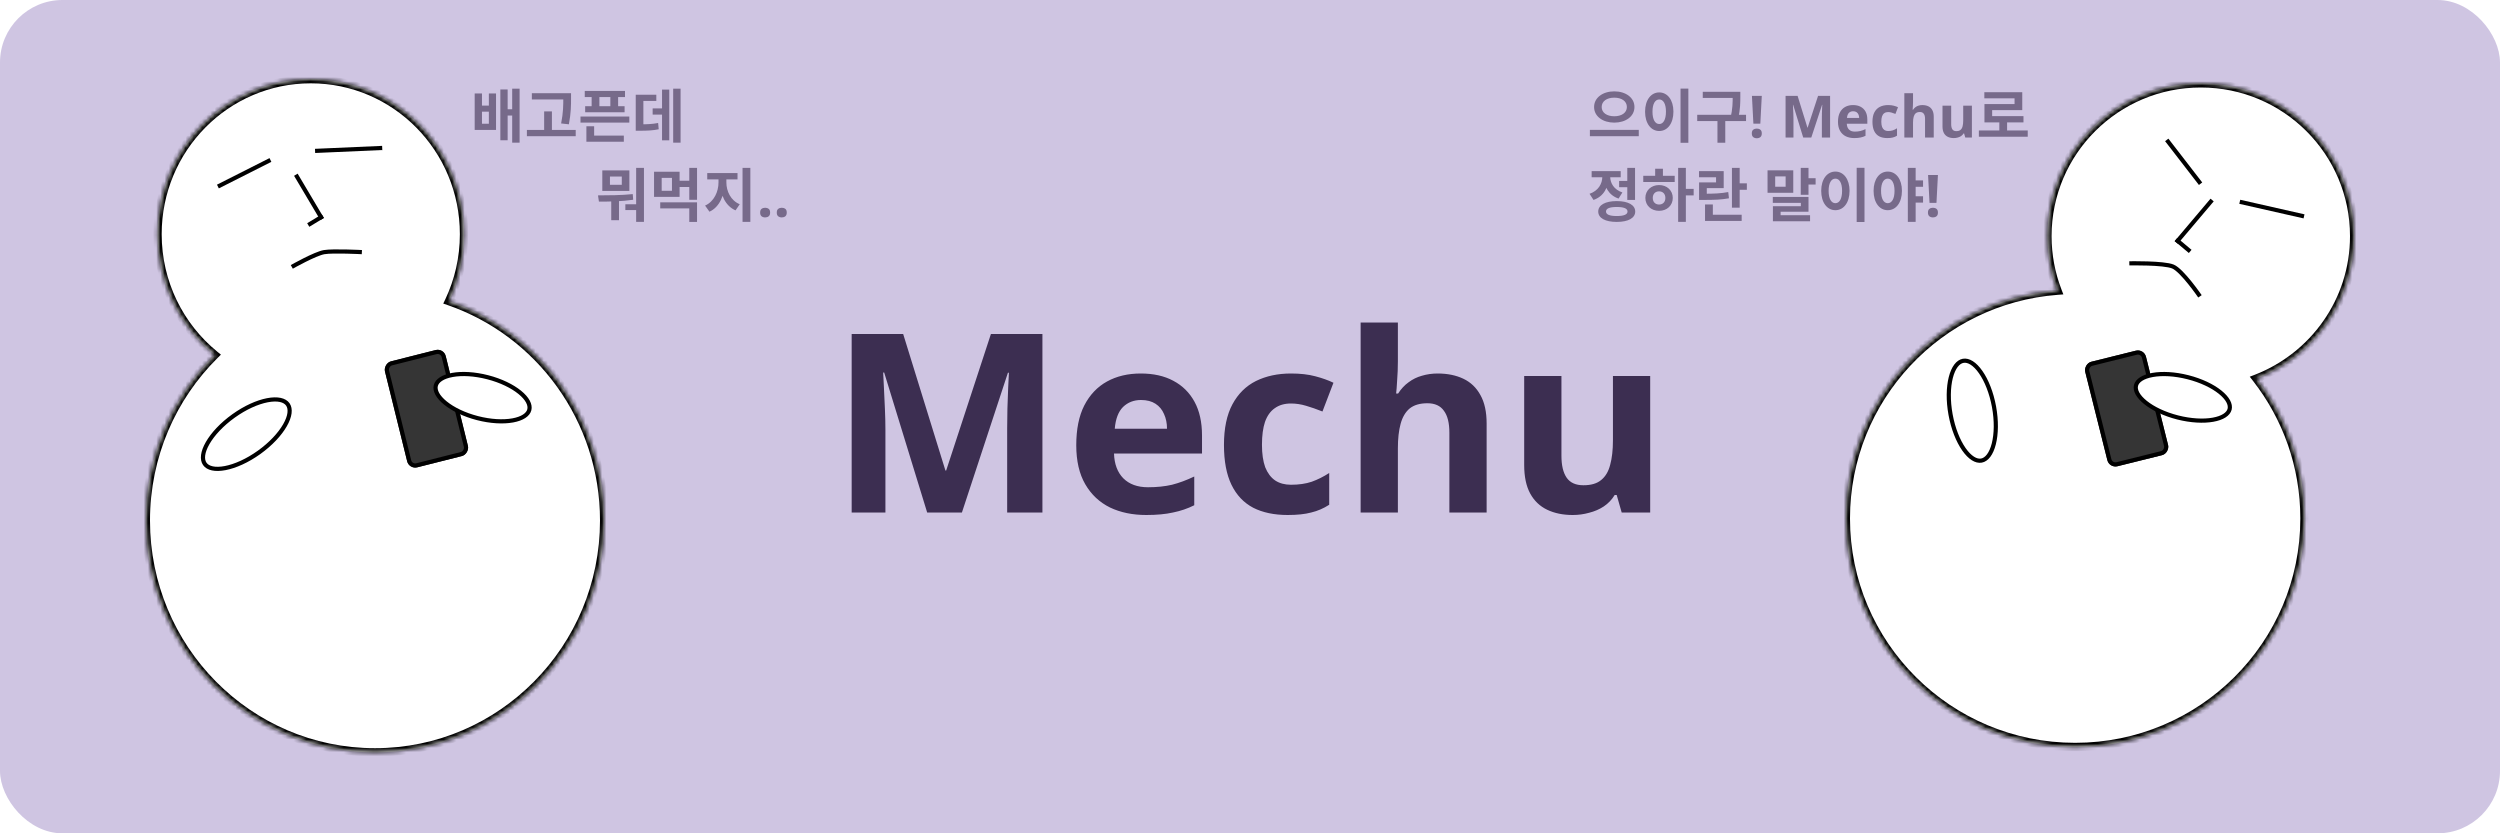 <svg width="600" height="200" viewBox="0 0 600 200" fill="none" xmlns="http://www.w3.org/2000/svg">
<rect width="600" height="200" rx="15" fill="#CFC5E2"/>
<mask id="path-2-inside-1_135_393" fill="white">
<path fill-rule="evenodd" clip-rule="evenodd" d="M51.526 85.187C43.157 78.368 37.803 67.917 37.803 56.202C37.803 35.656 54.271 19 74.586 19C94.901 19 111.369 35.656 111.369 56.202C111.369 61.96 110.076 67.412 107.767 72.278C129.424 79.75 145 100.504 145 124.937C145 155.658 120.376 180.563 90 180.563C59.624 180.563 35 155.658 35 124.937C35 109.363 41.328 95.284 51.526 85.187Z"/>
</mask>
<path fill-rule="evenodd" clip-rule="evenodd" d="M51.526 85.187C43.157 78.368 37.803 67.917 37.803 56.202C37.803 35.656 54.271 19 74.586 19C94.901 19 111.369 35.656 111.369 56.202C111.369 61.96 110.076 67.412 107.767 72.278C129.424 79.75 145 100.504 145 124.937C145 155.658 120.376 180.563 90 180.563C59.624 180.563 35 155.658 35 124.937C35 109.363 41.328 95.284 51.526 85.187Z" fill="white"/>
<path d="M51.526 85.187L52.157 84.412L53.02 85.115L52.229 85.897L51.526 85.187ZM107.767 72.278L107.441 73.223L106.385 72.858L106.864 71.849L107.767 72.278ZM38.803 56.202C38.803 67.606 44.014 77.776 52.157 84.412L50.894 85.962C42.3 78.96 36.803 68.228 36.803 56.202H38.803ZM74.586 20C54.834 20 38.803 36.197 38.803 56.202H36.803C36.803 35.114 53.708 18 74.586 18V20ZM110.369 56.202C110.369 36.197 94.338 20 74.586 20V18C95.464 18 112.369 35.114 112.369 56.202H110.369ZM106.864 71.849C109.11 67.115 110.369 61.809 110.369 56.202H112.369C112.369 62.111 111.042 67.709 108.671 72.706L106.864 71.849ZM144 124.937C144 100.937 128.702 80.558 107.441 73.223L108.093 71.332C130.147 78.941 146 100.07 146 124.937H144ZM90 179.563C119.813 179.563 144 155.116 144 124.937H146C146 156.2 120.939 181.563 90 181.563V179.563ZM36 124.937C36 155.116 60.187 179.563 90 179.563V181.563C59.061 181.563 34 156.2 34 124.937H36ZM52.229 85.897C42.215 95.814 36 109.639 36 124.937H34C34 109.087 40.441 94.755 50.822 84.476L52.229 85.897Z" fill="black" mask="url(#path-2-inside-1_135_393)"/>
<line y1="-0.5" x2="16.13" y2="-0.5" transform="matrix(-0.999 0.044 0.043 0.999 91.752 36.007)" stroke="black"/>
<line y1="-0.5" x2="14.132" y2="-0.5" transform="matrix(-0.892 0.451 0.443 0.896 65.126 38.841)" stroke="black"/>
<line y1="-0.5" x2="12.359" y2="-0.5" transform="matrix(0.51 0.86 0.855 -0.519 71.432 41.675)" stroke="black"/>
<line y1="-0.5" x2="4.098" y2="-0.5" transform="matrix(-0.855 0.519 0.51 0.86 77.738 52.305)" stroke="black"/>
<path d="M86.848 60.51C86.848 60.51 79.984 60.148 77.811 60.51C75.638 60.872 70.032 64.053 70.032 64.053" stroke="black"/>
<g filter="url(#filter0_d_135_393)">
<rect width="15.035" height="26.201" rx="2" transform="matrix(-0.97 0.245 0.24 0.971 106.495 78.523)" fill="#353535"/>
<rect x="-0.365" y="0.608" width="14.035" height="25.201" rx="1.5" transform="matrix(-0.97 0.245 0.24 0.971 105.63 78.63)" stroke="black"/>
</g>
<path d="M49.15 111.335C49.894 112.398 51.612 112.81 54.058 112.339C56.456 111.877 59.358 110.591 62.177 108.572C64.996 106.552 67.159 104.211 68.386 102.077C69.638 99.9 69.823 98.124 69.079 97.061C68.335 95.998 66.616 95.585 64.171 96.057C61.773 96.519 58.871 97.805 56.052 99.824C53.233 101.843 51.07 104.185 49.843 106.319C48.591 108.495 48.405 110.272 49.15 111.335Z" fill="white" stroke="black"/>
<path d="M104.592 92.537C104.293 93.72 105.046 95.222 106.887 96.719C108.692 98.187 111.396 99.52 114.576 100.343C117.755 101.166 120.76 101.311 123.04 100.9C125.366 100.48 126.74 99.529 127.039 98.346C127.338 97.163 126.585 95.662 124.744 94.164C122.94 92.696 120.235 91.364 117.056 90.541C113.876 89.718 110.871 89.573 108.592 89.984C106.265 90.403 104.892 91.354 104.592 92.537Z" fill="white" stroke="black"/>
<mask id="path-13-inside-2_135_393" fill="white">
<path fill-rule="evenodd" clip-rule="evenodd" d="M493.791 69.76C492.233 65.696 491.38 61.285 491.38 56.676C491.38 36.42 507.86 20 528.19 20C548.519 20 565 36.42 565 56.676C565 72.233 555.278 85.528 541.557 90.858C548.78 100.136 553.08 111.787 553.08 124.438C553.08 154.725 528.438 179.277 498.04 179.277C467.642 179.277 443 154.725 443 124.438C443 95.576 465.379 71.921 493.791 69.76Z"/>
</mask>
<path fill-rule="evenodd" clip-rule="evenodd" d="M493.791 69.76C492.233 65.696 491.38 61.285 491.38 56.676C491.38 36.42 507.86 20 528.19 20C548.519 20 565 36.42 565 56.676C565 72.233 555.278 85.528 541.557 90.858C548.78 100.136 553.08 111.787 553.08 124.438C553.08 154.725 528.438 179.277 498.04 179.277C467.642 179.277 443 154.725 443 124.438C443 95.576 465.379 71.921 493.791 69.76Z" fill="white"/>
<path d="M493.791 69.76L494.725 69.402L495.206 70.656L493.867 70.757L493.791 69.76ZM541.557 90.858L540.768 91.472L539.943 90.412L541.195 89.926L541.557 90.858ZM492.38 56.676C492.38 61.161 493.21 65.451 494.725 69.402L492.858 70.118C491.256 65.942 490.38 61.41 490.38 56.676H492.38ZM528.19 21C508.409 21 492.38 36.976 492.38 56.676H490.38C490.38 35.864 507.311 19 528.19 19V21ZM564 56.676C564 36.976 547.971 21 528.19 21V19C549.068 19 566 35.864 566 56.676H564ZM541.195 89.926C554.546 84.739 564 71.805 564 56.676H566C566 72.661 556.01 86.316 541.92 91.79L541.195 89.926ZM552.08 124.438C552.08 112.018 547.86 100.582 540.768 91.472L542.347 90.244C549.701 99.691 554.08 111.556 554.08 124.438H552.08ZM498.04 178.277C527.889 178.277 552.08 154.169 552.08 124.438H554.08C554.08 155.281 528.987 180.277 498.04 180.277V178.277ZM444 124.438C444 154.169 468.191 178.277 498.04 178.277V180.277C467.093 180.277 442 155.281 442 124.438H444ZM493.867 70.757C465.969 72.879 444 96.106 444 124.438H442C442 95.046 464.789 70.963 493.715 68.763L493.867 70.757Z" fill="black" mask="url(#path-13-inside-2_135_393)"/>
<line y1="-0.5" x2="13.293" y2="-0.5" transform="matrix(0.611 0.791 0.794 -0.608 520.414 33.273)" stroke="black"/>
<line y1="-0.5" x2="15.816" y2="-0.5" transform="matrix(0.975 0.221 0.222 -0.975 537.656 47.943)" stroke="black"/>
<line y1="-0.5" x2="13.332" y2="-0.5" transform="matrix(-0.646 0.764 -0.766 -0.643 530.525 47.683)" stroke="black"/>
<line y1="-0.5" x2="4.447" y2="-0.5" transform="matrix(0.766 0.643 -0.646 0.764 521.917 57.863)" stroke="black"/>
<path d="M511.038 63.202C511.038 63.202 519.291 63.044 521.505 63.967C523.72 64.889 527.992 71.119 527.992 71.119" stroke="black"/>
<g filter="url(#filter1_d_135_393)">
<rect width="15.032" height="25.853" rx="2" transform="matrix(-0.97 0.241 0.243 0.97 514.548 78.681)" fill="#353535"/>
<rect x="-0.364" y="0.606" width="14.032" height="24.853" rx="1.5" transform="matrix(-0.97 0.241 0.243 0.97 513.684 78.787)" stroke="black"/>
</g>
<path d="M475.542 110.542C476.808 110.312 477.904 108.933 478.514 106.527C479.113 104.168 479.186 101.01 478.566 97.621C477.946 94.233 476.76 91.304 475.365 89.307C473.942 87.27 472.428 86.364 471.163 86.594C469.897 86.824 468.801 88.203 468.191 90.609C467.592 92.968 467.519 96.126 468.139 99.515C468.759 102.903 469.945 105.832 471.34 107.829C472.763 109.866 474.277 110.772 475.542 110.542Z" fill="white" stroke="black"/>
<path d="M512.643 92.497C512.346 93.656 513.094 95.134 514.94 96.613C516.746 98.06 519.453 99.374 522.636 100.186C525.818 100.997 528.826 101.14 531.108 100.735C533.439 100.321 534.809 99.383 535.106 98.224C535.404 97.065 534.655 95.587 532.81 94.108C531.004 92.661 528.297 91.347 525.114 90.535C521.932 89.724 518.923 89.581 516.641 89.986C514.31 90.4 512.941 91.338 512.643 92.497Z" fill="white" stroke="black"/>
<path opacity="0.6" d="M113.924 22.43V31.18H119.048V22.43H117.326V25.342H115.674V22.43H113.924ZM115.674 26.798H117.326V29.696H115.674V26.798ZM122.926 21.282V34.246H124.704V21.282H122.926ZM121.33 26.224V27.722H123.486V26.224H121.33ZM120.084 21.478V33.658H121.834V21.478H120.084ZM127.643 22.374V23.872H135.861V22.374H127.643ZM126.453 31.18V32.692H138.171V31.18H126.453ZM130.597 26.728V31.922H132.459V26.728H130.597ZM135.189 22.374V23.62C135.189 25.174 135.189 27.05 134.671 29.626L136.533 29.836C137.051 27.064 137.051 25.244 137.051 23.62V22.374H135.189ZM140.34 21.828V23.298H150V21.828H140.34ZM140.438 25.482V26.938H149.902V25.482H140.438ZM141.992 22.388V26.238H143.854V22.388H141.992ZM146.486 22.388V26.238H148.348V22.388H146.486ZM139.318 27.96V29.43H151.036V27.96H139.318ZM140.732 32.538V34.022H149.72V32.538H140.732ZM140.732 30.298V33.014H142.594V30.298H140.732ZM161.563 21.282V34.246H163.341V21.282H161.563ZM156.635 26.014V27.512H159.645V26.014H156.635ZM158.889 21.506V33.672H160.625V21.506H158.889ZM152.575 29.836V31.376H153.471C155.361 31.376 156.649 31.32 158.091 31.026L157.951 29.514C156.523 29.794 155.305 29.836 153.471 29.836H152.575ZM152.575 22.738V30.48H154.409V24.222H157.517V22.738H152.575Z" fill="#3C2E51"/>
<path opacity="0.6" d="M146.696 47.59V52.854H148.558V47.59H146.696ZM152.674 40.282V53.246H154.55V40.282H152.674ZM143.742 48.388C146.206 48.388 149.146 48.36 151.96 47.94L151.862 46.582C149.132 46.876 146.052 46.876 143.518 46.89L143.742 48.388ZM150.084 49.018V50.418H153.052V49.018H150.084ZM144.554 40.898V45.826H151.05V40.898H144.554ZM149.23 42.368V44.356H146.388V42.368H149.23ZM158.455 48.556V50.012H165.427V53.26H167.289V48.556H158.455ZM165.427 40.282V47.954H167.289V40.282H165.427ZM162.781 43.376V44.874H165.889V43.376H162.781ZM156.971 41.22V47.254H163.103V41.22H156.971ZM161.269 42.69V45.798H158.805V42.69H161.269ZM172.44 42.326V43.782C172.44 45.98 171.39 48.374 169.22 49.34L170.27 50.81C172.706 49.704 173.924 46.778 173.924 43.782V42.326H172.44ZM172.86 42.326V43.782C172.86 46.666 174.064 49.424 176.528 50.488L177.536 49.018C175.366 48.122 174.33 45.882 174.33 43.782V42.326H172.86ZM169.738 41.528V43.054H177.004V41.528H169.738ZM178.208 40.282V53.246H180.084V40.282H178.208ZM182.435 51.02C182.435 50.591 182.551 50.292 182.785 50.124C183.018 49.947 183.303 49.858 183.639 49.858C183.965 49.858 184.245 49.947 184.479 50.124C184.712 50.292 184.829 50.591 184.829 51.02C184.829 51.431 184.712 51.729 184.479 51.916C184.245 52.093 183.965 52.182 183.639 52.182C183.303 52.182 183.018 52.093 182.785 51.916C182.551 51.729 182.435 51.431 182.435 51.02ZM186.427 51.02C186.427 50.591 186.544 50.292 186.777 50.124C187.01 49.947 187.295 49.858 187.631 49.858C187.958 49.858 188.238 49.947 188.471 50.124C188.704 50.292 188.821 50.591 188.821 51.02C188.821 51.431 188.704 51.729 188.471 51.916C188.238 52.093 187.958 52.182 187.631 52.182C187.295 52.182 187.01 52.093 186.777 51.916C186.544 51.729 186.427 51.431 186.427 51.02Z" fill="#3C2E51"/>
<path opacity="0.6" d="M387.426 21.926C384.696 21.926 382.582 23.424 382.582 25.678C382.582 27.946 384.696 29.43 387.426 29.43C390.156 29.43 392.27 27.946 392.27 25.678C392.27 23.424 390.156 21.926 387.426 21.926ZM387.426 23.438C389.19 23.438 390.45 24.278 390.45 25.678C390.45 27.064 389.19 27.904 387.426 27.904C385.662 27.904 384.402 27.064 384.402 25.678C384.402 24.278 385.662 23.438 387.426 23.438ZM381.574 31.166V32.692H393.306V31.166H381.574ZM403.329 21.268V34.274H405.205V21.268H403.329ZM398.219 22.178C396.259 22.178 394.817 23.97 394.817 26.798C394.817 29.654 396.259 31.446 398.219 31.446C400.179 31.446 401.621 29.654 401.621 26.798C401.621 23.97 400.179 22.178 398.219 22.178ZM398.219 23.872C399.185 23.872 399.829 24.894 399.829 26.798C399.829 28.73 399.185 29.766 398.219 29.766C397.253 29.766 396.595 28.73 396.595 26.798C396.595 24.894 397.253 23.872 398.219 23.872ZM408.662 22.038V23.508H416.796V22.038H408.662ZM407.332 27.554V29.052H419.05V27.554H407.332ZM412.19 28.604V34.26H414.066V28.604H412.19ZM415.844 22.038V23.186C415.844 24.53 415.844 26.07 415.34 28.24L417.174 28.45C417.678 26.154 417.678 24.586 417.678 23.186V22.038H415.844ZM422.479 29.682H420.813L420.463 23.004H422.829L422.479 29.682ZM420.435 32.02C420.435 31.591 420.551 31.292 420.785 31.124C421.018 30.947 421.303 30.858 421.639 30.858C421.965 30.858 422.245 30.947 422.479 31.124C422.712 31.292 422.829 31.591 422.829 32.02C422.829 32.431 422.712 32.729 422.479 32.916C422.245 33.093 421.965 33.182 421.639 33.182C421.303 33.182 421.018 33.093 420.785 32.916C420.551 32.729 420.435 32.431 420.435 32.02ZM432.767 33L430.359 25.16H430.303C430.313 25.347 430.327 25.627 430.345 26C430.364 26.373 430.383 26.775 430.401 27.204C430.42 27.624 430.429 28.007 430.429 28.352V33H428.539V23.004H431.423L433.789 30.648H433.831L436.337 23.004H439.221V33H437.247V28.268C437.247 27.951 437.252 27.587 437.261 27.176C437.28 26.765 437.294 26.378 437.303 26.014C437.322 25.641 437.336 25.361 437.345 25.174H437.289L434.713 33H432.767ZM444.728 25.216C445.438 25.216 446.044 25.351 446.548 25.622C447.062 25.893 447.458 26.285 447.738 26.798C448.018 27.311 448.158 27.941 448.158 28.688V29.696H443.23C443.249 30.284 443.422 30.746 443.748 31.082C444.084 31.418 444.546 31.586 445.134 31.586C445.629 31.586 446.077 31.539 446.478 31.446C446.88 31.343 447.295 31.189 447.724 30.984V32.594C447.351 32.781 446.954 32.916 446.534 33C446.124 33.093 445.624 33.14 445.036 33.14C444.271 33.14 443.594 33 443.006 32.72C442.418 32.431 441.956 31.997 441.62 31.418C441.284 30.839 441.116 30.111 441.116 29.234C441.116 28.338 441.266 27.596 441.564 27.008C441.872 26.411 442.297 25.963 442.838 25.664C443.38 25.365 444.01 25.216 444.728 25.216ZM444.742 26.7C444.341 26.7 444.005 26.831 443.734 27.092C443.473 27.353 443.319 27.759 443.272 28.31H446.198C446.198 28.002 446.142 27.727 446.03 27.484C445.928 27.241 445.769 27.05 445.554 26.91C445.34 26.77 445.069 26.7 444.742 26.7ZM452.958 33.14C452.202 33.14 451.558 33.005 451.026 32.734C450.494 32.454 450.088 32.025 449.808 31.446C449.528 30.867 449.388 30.125 449.388 29.22C449.388 28.287 449.546 27.526 449.864 26.938C450.181 26.35 450.62 25.916 451.18 25.636C451.749 25.356 452.402 25.216 453.14 25.216C453.662 25.216 454.115 25.267 454.498 25.37C454.89 25.473 455.23 25.594 455.52 25.734L454.904 27.344C454.577 27.213 454.269 27.106 453.98 27.022C453.7 26.938 453.42 26.896 453.14 26.896C452.776 26.896 452.472 26.985 452.23 27.162C451.987 27.33 451.805 27.587 451.684 27.932C451.572 28.268 451.516 28.693 451.516 29.206C451.516 29.71 451.576 30.13 451.698 30.466C451.828 30.793 452.015 31.04 452.258 31.208C452.5 31.367 452.794 31.446 453.14 31.446C453.578 31.446 453.966 31.39 454.302 31.278C454.638 31.157 454.964 30.993 455.282 30.788V32.566C454.964 32.771 454.628 32.916 454.274 33C453.928 33.093 453.49 33.14 452.958 33.14ZM459.127 24.53C459.127 24.903 459.113 25.263 459.085 25.608C459.067 25.953 459.048 26.196 459.029 26.336H459.141C459.309 26.075 459.505 25.865 459.729 25.706C459.953 25.538 460.201 25.417 460.471 25.342C460.751 25.258 461.045 25.216 461.353 25.216C461.904 25.216 462.385 25.314 462.795 25.51C463.206 25.706 463.523 26.009 463.747 26.42C463.981 26.831 464.097 27.363 464.097 28.016V33H462.011V28.534C462.011 27.983 461.909 27.573 461.703 27.302C461.507 27.022 461.199 26.882 460.779 26.882C460.359 26.882 460.028 26.98 459.785 27.176C459.552 27.372 459.384 27.657 459.281 28.03C459.179 28.403 459.127 28.861 459.127 29.402V33H457.041V22.36H459.127V24.53ZM473.256 25.356V33H471.66L471.38 32.02H471.268C471.11 32.281 470.904 32.496 470.652 32.664C470.41 32.823 470.139 32.939 469.84 33.014C469.542 33.098 469.234 33.14 468.916 33.14C468.375 33.14 467.899 33.042 467.488 32.846C467.078 32.65 466.76 32.347 466.536 31.936C466.312 31.525 466.2 30.993 466.2 30.34V25.356H468.286V29.822C468.286 30.363 468.384 30.774 468.58 31.054C468.776 31.334 469.089 31.474 469.518 31.474C469.948 31.474 470.279 31.376 470.512 31.18C470.755 30.984 470.923 30.699 471.016 30.326C471.119 29.953 471.17 29.495 471.17 28.954V25.356H473.256ZM474.926 31.306V32.818H486.658V31.306H474.926ZM479.84 28.856V31.922H481.702V28.856H479.84ZM476.242 22.122V23.592H483.494V24.978H476.27V28.618H478.118V26.434H485.342V22.122H476.242ZM476.27 27.876V29.374H485.636V27.876H476.27Z" fill="#3C2E51"/>
<path opacity="0.6" d="M388.588 43.418V44.93H391.052V43.418H388.588ZM390.548 40.282V47.982H392.41V40.282H390.548ZM388.014 48.262C385.27 48.262 383.576 49.2 383.576 50.768C383.576 52.35 385.27 53.26 388.014 53.26C390.758 53.26 392.452 52.35 392.452 50.768C392.452 49.2 390.758 48.262 388.014 48.262ZM388.014 49.676C389.708 49.676 390.604 50.026 390.604 50.768C390.604 51.496 389.708 51.846 388.014 51.846C386.334 51.846 385.438 51.496 385.438 50.768C385.438 50.026 386.334 49.676 388.014 49.676ZM384.556 41.584V42.396C384.556 44.062 383.632 45.784 381.49 46.512L382.442 47.982C384.92 47.142 386.068 44.874 386.068 42.396V41.584H384.556ZM384.948 41.584V42.396C384.948 44.706 386.054 46.862 388.462 47.66L389.372 46.19C387.328 45.504 386.446 43.922 386.446 42.396V41.584H384.948ZM381.994 41.066V42.55H388.966V41.066H381.994ZM402.755 40.282V53.246H404.603V40.282H402.755ZM404.183 45.336V46.89H406.479V45.336H404.183ZM394.383 42.2V43.684H401.929V42.2H394.383ZM398.177 44.412C396.287 44.412 394.887 45.7 394.887 47.506C394.887 49.312 396.287 50.6 398.177 50.6C400.067 50.6 401.467 49.312 401.467 47.506C401.467 45.7 400.067 44.412 398.177 44.412ZM398.177 45.924C399.059 45.924 399.689 46.512 399.689 47.506C399.689 48.5 399.059 49.088 398.177 49.088C397.295 49.088 396.665 48.5 396.665 47.506C396.665 46.512 397.295 45.924 398.177 45.924ZM397.239 40.492V42.76H399.101V40.492H397.239ZM415.662 40.296V49.844H417.524V40.296H415.662ZM416.992 44.006V45.546H419.246V44.006H416.992ZM409.208 51.538V53.022H418V51.538H409.208ZM409.208 49.074V52.028H411.084V49.074H409.208ZM407.78 46.498V47.982H408.872C411.49 47.982 413.128 47.926 414.948 47.59L414.78 46.092C412.988 46.428 411.42 46.498 408.872 46.498H407.78ZM407.766 41.066V42.55H411.854V43.782H407.78V47.03H409.628V45.154H413.688V41.066H407.766ZM432.177 40.282V46.75H434.039V40.282H432.177ZM433.283 42.76V44.286H435.747V42.76H433.283ZM424.211 40.884V46.274H430.385V40.884H424.211ZM428.551 42.34V44.818H426.045V42.34H428.551ZM425.471 47.268V48.696H432.205V49.48H425.499V52.364H427.347V50.824H434.039V47.268H425.471ZM425.499 51.65V53.106H434.417V51.65H425.499ZM445.602 40.268V53.274H447.478V40.268H445.602ZM440.492 41.178C438.532 41.178 437.09 42.97 437.09 45.798C437.09 48.654 438.532 50.446 440.492 50.446C442.452 50.446 443.894 48.654 443.894 45.798C443.894 42.97 442.452 41.178 440.492 41.178ZM440.492 42.872C441.458 42.872 442.102 43.894 442.102 45.798C442.102 47.73 441.458 48.766 440.492 48.766C439.526 48.766 438.868 47.73 438.868 45.798C438.868 43.894 439.526 42.872 440.492 42.872ZM453.063 41.178C451.089 41.178 449.661 42.97 449.661 45.798C449.661 48.654 451.089 50.446 453.063 50.446C455.037 50.446 456.465 48.654 456.465 45.798C456.465 42.97 455.037 41.178 453.063 41.178ZM453.063 42.872C454.029 42.872 454.687 43.894 454.687 45.798C454.687 47.73 454.029 48.766 453.063 48.766C452.097 48.766 451.453 47.73 451.453 45.798C451.453 43.894 452.097 42.872 453.063 42.872ZM459.251 43.292V44.832H461.533V43.292H459.251ZM459.251 47.1V48.626H461.533V47.1H459.251ZM457.879 40.282V53.246H459.755V40.282H457.879ZM464.752 48.682H463.086L462.736 42.004H465.102L464.752 48.682ZM462.708 51.02C462.708 50.591 462.825 50.292 463.058 50.124C463.291 49.947 463.576 49.858 463.912 49.858C464.239 49.858 464.519 49.947 464.752 50.124C464.985 50.292 465.102 50.591 465.102 51.02C465.102 51.431 464.985 51.729 464.752 51.916C464.519 52.093 464.239 52.182 463.912 52.182C463.576 52.182 463.291 52.093 463.058 51.916C462.825 51.729 462.708 51.431 462.708 51.02Z" fill="#3C2E51"/>
<path d="M222.52 123L212.2 89.4H211.96C212 90.2 212.06 91.4 212.14 93C212.22 94.6 212.3 96.32 212.38 98.16C212.46 99.96 212.5 101.6 212.5 103.08V123H204.4V80.16H216.76L226.9 112.92H227.08L237.82 80.16H250.18V123H241.72V102.72C241.72 101.36 241.74 99.8 241.78 98.04C241.86 96.28 241.92 94.62 241.96 93.06C242.04 91.46 242.1 90.26 242.14 89.46H241.9L230.86 123H222.52ZM273.782 89.64C276.822 89.64 279.422 90.22 281.582 91.38C283.782 92.54 285.482 94.22 286.682 96.42C287.882 98.62 288.482 101.32 288.482 104.52V108.84H267.362C267.442 111.36 268.182 113.34 269.582 114.78C271.022 116.22 273.002 116.94 275.522 116.94C277.642 116.94 279.562 116.74 281.282 116.34C283.002 115.9 284.782 115.24 286.622 114.36V121.26C285.022 122.06 283.322 122.64 281.522 123C279.762 123.4 277.622 123.6 275.102 123.6C271.822 123.6 268.922 123 266.402 121.8C263.882 120.56 261.902 118.7 260.462 116.22C259.022 113.74 258.302 110.62 258.302 106.86C258.302 103.02 258.942 99.84 260.222 97.32C261.542 94.76 263.362 92.84 265.682 91.56C268.002 90.28 270.702 89.64 273.782 89.64ZM273.842 96C272.122 96 270.682 96.56 269.522 97.68C268.402 98.8 267.742 100.54 267.542 102.9H280.082C280.082 101.58 279.842 100.4 279.362 99.36C278.922 98.32 278.242 97.5 277.322 96.9C276.402 96.3 275.242 96 273.842 96ZM309.051 123.6C305.811 123.6 303.051 123.02 300.771 121.86C298.491 120.66 296.751 118.82 295.551 116.34C294.351 113.86 293.751 110.68 293.751 106.8C293.751 102.8 294.431 99.54 295.791 97.02C297.151 94.5 299.031 92.64 301.431 91.44C303.871 90.24 306.671 89.64 309.831 89.64C312.071 89.64 314.011 89.86 315.651 90.3C317.331 90.74 318.791 91.26 320.031 91.86L317.391 98.76C315.991 98.2 314.671 97.74 313.431 97.38C312.231 97.02 311.031 96.84 309.831 96.84C308.271 96.84 306.971 97.22 305.931 97.98C304.891 98.7 304.111 99.8 303.591 101.28C303.111 102.72 302.871 104.54 302.871 106.74C302.871 108.9 303.131 110.7 303.651 112.14C304.211 113.54 305.011 114.6 306.051 115.32C307.091 116 308.351 116.34 309.831 116.34C311.711 116.34 313.371 116.1 314.811 115.62C316.251 115.1 317.651 114.4 319.011 113.52V121.14C317.651 122.02 316.211 122.64 314.691 123C313.211 123.4 311.331 123.6 309.051 123.6ZM335.491 86.7C335.491 88.3 335.431 89.84 335.311 91.32C335.231 92.8 335.151 93.84 335.071 94.44H335.551C336.271 93.32 337.111 92.42 338.071 91.74C339.031 91.02 340.091 90.5 341.251 90.18C342.451 89.82 343.711 89.64 345.031 89.64C347.391 89.64 349.451 90.06 351.211 90.9C352.971 91.74 354.331 93.04 355.291 94.8C356.291 96.56 356.791 98.84 356.791 101.64V123H347.851V103.86C347.851 101.5 347.411 99.74 346.531 98.58C345.691 97.38 344.371 96.78 342.571 96.78C340.771 96.78 339.351 97.2 338.311 98.04C337.311 98.88 336.591 100.1 336.151 101.7C335.711 103.3 335.491 105.26 335.491 107.58V123H326.551V77.4H335.491V86.7ZM396.045 90.24V123H389.205L388.005 118.8H387.525C386.845 119.92 385.965 120.84 384.885 121.56C383.845 122.24 382.685 122.74 381.405 123.06C380.125 123.42 378.805 123.6 377.445 123.6C375.125 123.6 373.085 123.18 371.325 122.34C369.565 121.5 368.205 120.2 367.245 118.44C366.285 116.68 365.805 114.4 365.805 111.6V90.24H374.745V109.38C374.745 111.7 375.165 113.46 376.005 114.66C376.845 115.86 378.185 116.46 380.025 116.46C381.865 116.46 383.285 116.04 384.285 115.2C385.325 114.36 386.045 113.14 386.445 111.54C386.885 109.94 387.105 107.98 387.105 105.66V90.24H396.045Z" fill="#3C2E51"/>
<defs>
<filter id="filter0_d_135_393" x="87.337" y="78.951" width="30.013" height="38.261" filterUnits="userSpaceOnUse" color-interpolation-filters="sRGB">
<feFlood flood-opacity="0" result="BackgroundImageFix"/>
<feColorMatrix in="SourceAlpha" type="matrix" values="0 0 0 0 0 0 0 0 0 0 0 0 0 0 0 0 0 0 127 0" result="hardAlpha"/>
<feOffset dy="5"/>
<feGaussianBlur stdDeviation="2.5"/>
<feComposite in2="hardAlpha" operator="out"/>
<feColorMatrix type="matrix" values="0 0 0 0 0 0 0 0 0 0 0 0 0 0 0 0 0 0 0.35 0"/>
<feBlend mode="normal" in2="BackgroundImageFix" result="effect1_dropShadow_135_393"/>
<feBlend mode="normal" in="SourceGraphic" in2="effect1_dropShadow_135_393" result="shape"/>
</filter>
<filter id="filter1_d_135_393" x="495.385" y="79.104" width="30.017" height="37.859" filterUnits="userSpaceOnUse" color-interpolation-filters="sRGB">
<feFlood flood-opacity="0" result="BackgroundImageFix"/>
<feColorMatrix in="SourceAlpha" type="matrix" values="0 0 0 0 0 0 0 0 0 0 0 0 0 0 0 0 0 0 127 0" result="hardAlpha"/>
<feOffset dy="5"/>
<feGaussianBlur stdDeviation="2.5"/>
<feComposite in2="hardAlpha" operator="out"/>
<feColorMatrix type="matrix" values="0 0 0 0 0 0 0 0 0 0 0 0 0 0 0 0 0 0 0.35 0"/>
<feBlend mode="normal" in2="BackgroundImageFix" result="effect1_dropShadow_135_393"/>
<feBlend mode="normal" in="SourceGraphic" in2="effect1_dropShadow_135_393" result="shape"/>
</filter>
</defs>
</svg>

